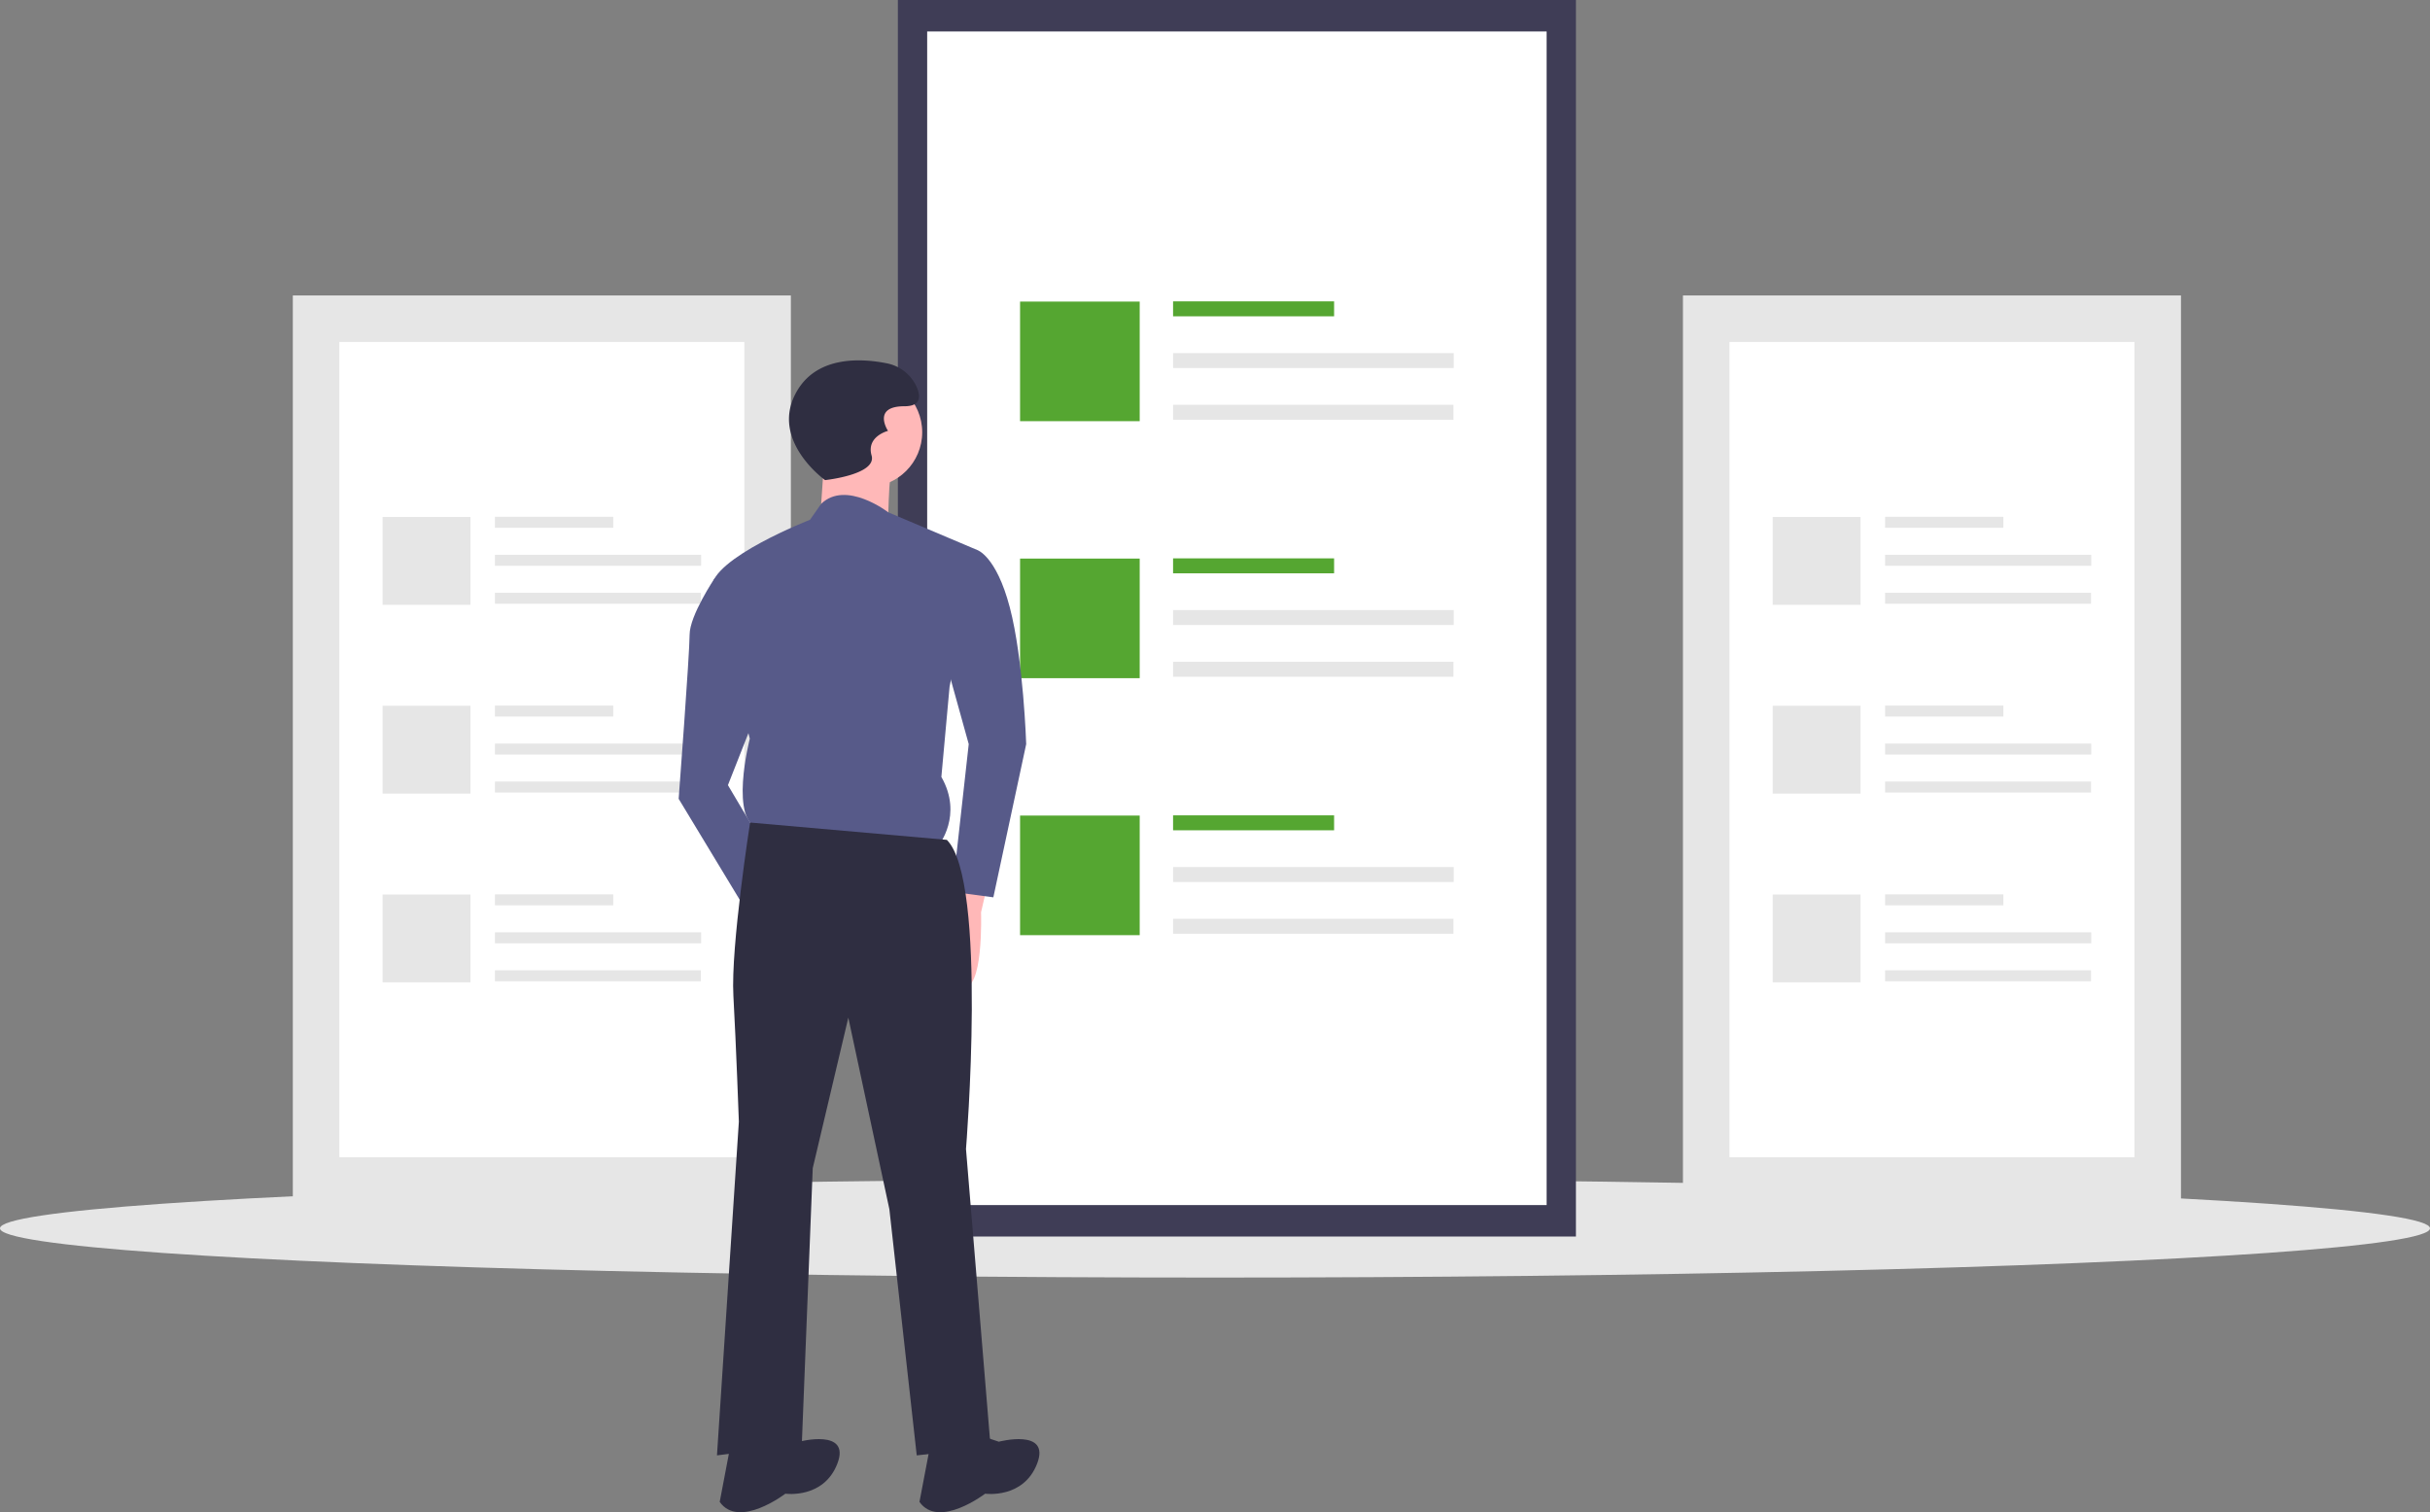<svg xmlns="http://www.w3.org/2000/svg" id="f871edae-d68c-46d4-8324-c4853318dddd" width="888.006" height="552.781" data-name="Layer 1" viewBox="0 0 888.006 552.781"><rect x="0" y="0" width="888.006" height="552.781" fill="#808080" stroke="none"/><title>online_articles</title><rect width="182" height="332" x="615.007" y="108" fill="#e6e6e6"/><path fill="#fff" d="M788.004,596.61h148v-298h-148Z" transform="translate(-155.997 -173.61)"/><rect width="43.223" height="4.014" x="688.874" y="188.915" fill="#e6e6e6"/><rect width="75.335" height="4.014" x="688.874" y="202.8" fill="#e6e6e6"/><rect width="75.261" height="4.014" x="688.874" y="216.685" fill="#e6e6e6"/><rect width="32.111" height="32.111" x="647.805" y="188.974" fill="#e6e6e6"/><rect width="43.223" height="4.014" x="688.874" y="257.915" fill="#e6e6e6"/><rect width="75.335" height="4.014" x="688.874" y="271.8" fill="#e6e6e6"/><rect width="75.261" height="4.014" x="688.874" y="285.685" fill="#e6e6e6"/><rect width="32.111" height="32.111" x="647.805" y="257.974" fill="#e6e6e6"/><rect width="43.223" height="4.014" x="688.874" y="326.915" fill="#e6e6e6"/><rect width="75.335" height="4.014" x="688.874" y="340.8" fill="#e6e6e6"/><rect width="75.261" height="4.014" x="688.874" y="354.685" fill="#e6e6e6"/><rect width="32.111" height="32.111" x="647.805" y="326.974" fill="#e6e6e6"/><rect width="182" height="332" x="107.007" y="108" fill="#e6e6e6"/><path fill="#fff" d="M280.004,596.61h148v-298h-148Z" transform="translate(-155.997 -173.61)"/><rect width="43.223" height="4.014" x="180.874" y="188.915" fill="#e6e6e6"/><rect width="75.335" height="4.014" x="180.874" y="202.8" fill="#e6e6e6"/><rect width="75.261" height="4.014" x="180.874" y="216.685" fill="#e6e6e6"/><rect width="32.111" height="32.111" x="139.805" y="188.974" fill="#e6e6e6"/><rect width="43.223" height="4.014" x="180.874" y="257.915" fill="#e6e6e6"/><rect width="75.335" height="4.014" x="180.874" y="271.8" fill="#e6e6e6"/><rect width="75.261" height="4.014" x="180.874" y="285.685" fill="#e6e6e6"/><rect width="32.111" height="32.111" x="139.805" y="257.974" fill="#e6e6e6"/><rect width="43.223" height="4.014" x="180.874" y="326.915" fill="#e6e6e6"/><rect width="75.335" height="4.014" x="180.874" y="340.8" fill="#e6e6e6"/><rect width="75.261" height="4.014" x="180.874" y="354.685" fill="#e6e6e6"/><rect width="32.111" height="32.111" x="139.805" y="326.974" fill="#e6e6e6"/><ellipse cx="444.003" cy="449" fill="#e6e6e6" rx="444.003" ry="18"/><rect width="247.783" height="452" x="328.115" fill="#3f3d56"/><path fill="#fff" d="M494.82,614.11h226.368v-429h-226.368Z" transform="translate(-155.997 -173.61)"/><rect width="58.846" height="5.465" x="428.681" y="110.161" fill="#55a631"/><rect width="102.564" height="5.465" x="428.681" y="129.065" fill="#e6e6e6"/><rect width="102.463" height="5.465" x="428.681" y="147.969" fill="#e6e6e6"/><rect width="43.718" height="43.718" x="372.769" y="110.242" fill="#55a631"/><rect width="58.846" height="5.465" x="428.681" y="204.101" fill="#55a631"/><rect width="102.564" height="5.465" x="428.681" y="223.005" fill="#e6e6e6"/><rect width="102.463" height="5.465" x="428.681" y="241.909" fill="#e6e6e6"/><rect width="43.718" height="43.718" x="372.769" y="204.182" fill="#55a631"/><rect width="58.846" height="5.465" x="428.681" y="298.04" fill="#55a631"/><rect width="102.564" height="5.465" x="428.681" y="316.945" fill="#e6e6e6"/><rect width="102.463" height="5.465" x="428.681" y="335.849" fill="#e6e6e6"/><rect width="43.718" height="43.718" x="372.769" y="298.121" fill="#55a631"/><path fill="#ffb8b8" d="M517.504,494.11l-3,13s1,30-7,27-6-29-6-29l7-13Z" transform="translate(-155.997 -173.61)"/><circle cx="317.007" cy="158" r="20" fill="#ffb8b8"/><path fill="#ffb8b8" d="M457.504,337.11l-2,29,25,3s0-24,2-27S457.504,337.11,457.504,337.11Z" transform="translate(-155.997 -173.61)"/><path fill="#575a89" d="M513.004,374.61,480.621,360.896s-15.469-11.936-24.543-3.111l-4.074,5.825s-36,14-36,25l14,55s-8,31,4,33l65,6s9-11,1-25l3-33Z" transform="translate(-155.997 -173.61)"/><path fill="#575a89" d="M491.004,375.61l22-1s7,2,12,21,6,50,6,50l-12,56-15-2,6-54-10-36Z" transform="translate(-155.997 -173.61)"/><path fill="#575a89" d="M428.004,381.61l-10.846,3.378s-9.154,13.622-9.154,20.622-4,60-4,60l26,43,8-21-16-27,13-33Z" transform="translate(-155.997 -173.61)"/><path fill="#2f2e41" d="M502.004,480.61l-71.897-6.326s-7.103,45.326-6.103,63.326,2,46,2,46l-8,122,31-4,4-101,13-55,15,70,10,90,27-3-9-109S517.004,495.61,502.004,480.61Z" transform="translate(-155.997 -173.61)"/><path fill="#2f2e41" d="M512.004,697.61l9,3s19-5,14,8-19,11-19,11-17,13-24,3l4-21Z" transform="translate(-155.997 -173.61)"/><path fill="#2f2e41" d="M439.004,697.61l9,3s19-5,14,8-19,11-19,11-17,13-24,3l4-21Z" transform="translate(-155.997 -173.61)"/><path fill="#2f2e41" d="M457.504,349.11s-21-15-10-33c7.631-12.487,23.444-11.499,32.414-9.722a15.154,15.154,0,0,1,11.086,8.722c1.5,3.5,1.5,7-4.5,7-12,0-6,9-6,9s-8,2-6,9S457.504,349.11,457.504,349.11Z" transform="translate(-155.997 -173.61)"/></svg>